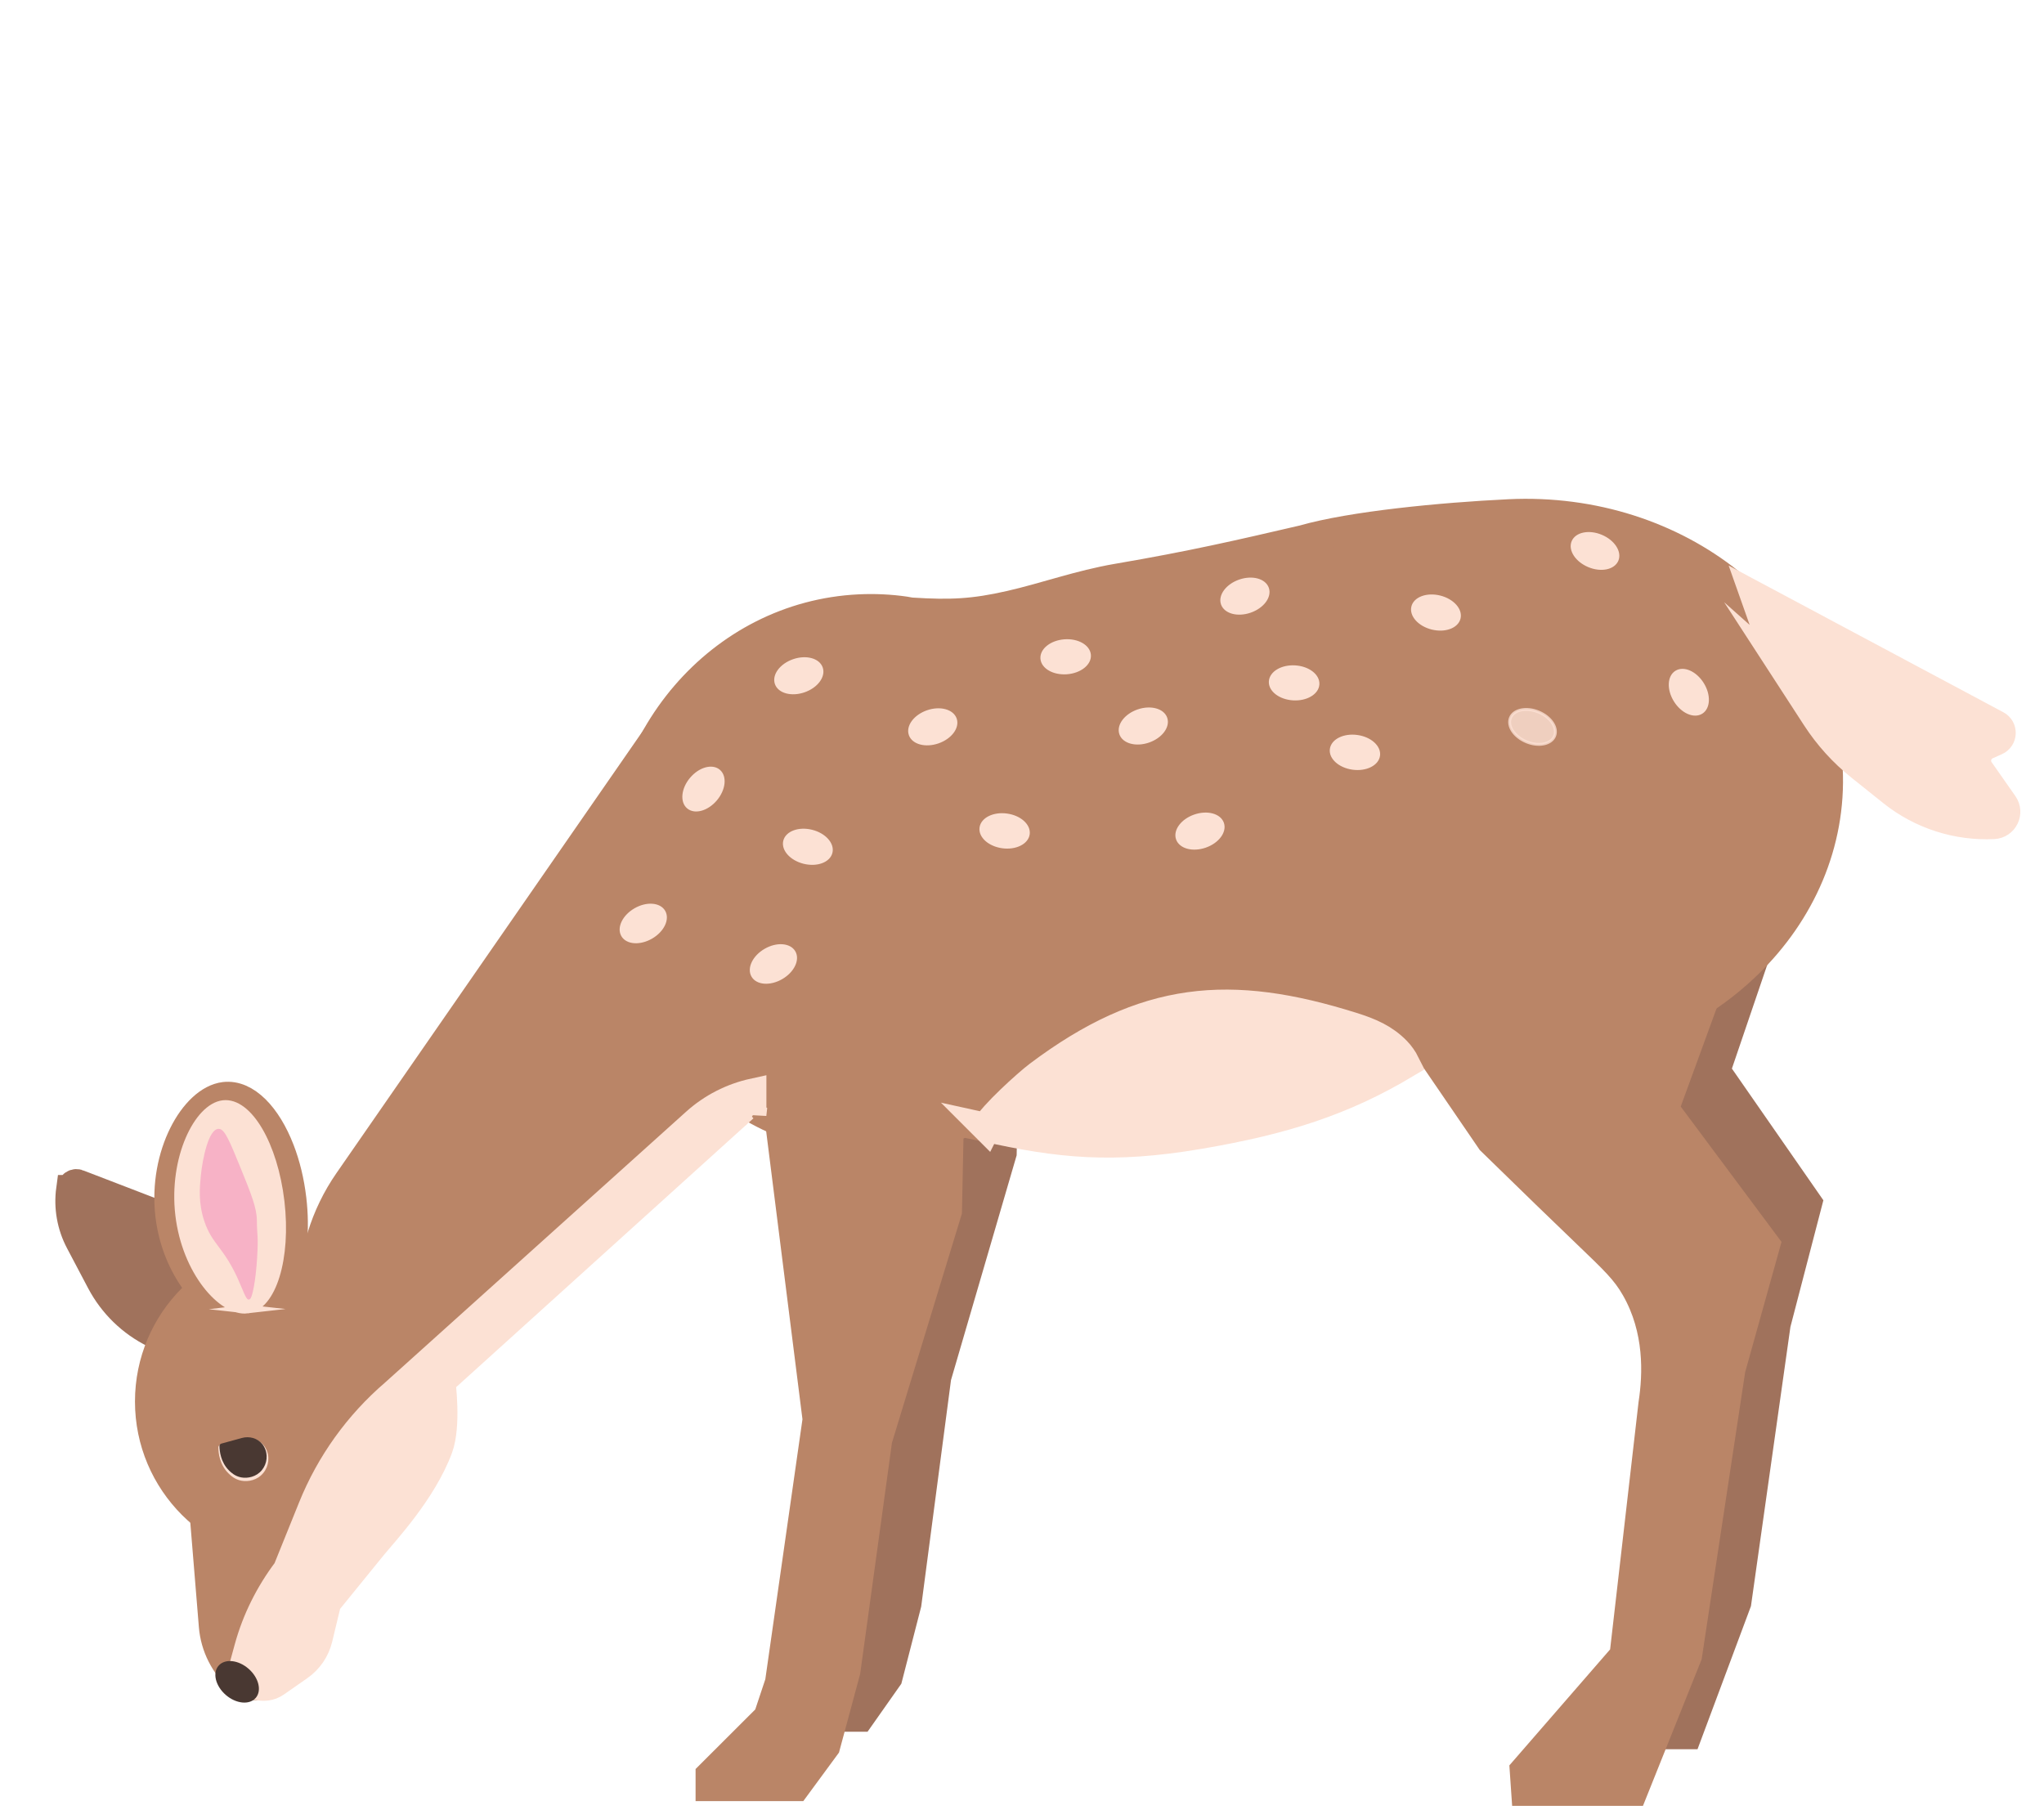<?xml version="1.0" encoding="UTF-8"?>
<svg id="Layer_11" data-name="Layer 11" xmlns="http://www.w3.org/2000/svg" viewBox="0 0 706.75 625.88">
  <defs>
    <style>
      .cls-1, .cls-2, .cls-3 {
        stroke-width: 10px;
      }

      .cls-1, .cls-2, .cls-3, .cls-4, .cls-5, .cls-6, .cls-7, .cls-8, .cls-9 {
        stroke-miterlimit: 10;
      }

      .cls-1, .cls-5 {
        fill: #ba8567;
        stroke: #ba8567;
      }

      .cls-2 {
        fill: #a0725c;
        stroke: #a0725c;
      }

      .cls-3, .cls-4, .cls-6, .cls-7, .cls-8 {
        stroke: #fce1d4;
      }

      .cls-3, .cls-4, .cls-6, .cls-7, .cls-8, .cls-10 {
        fill: #fce1d4;
      }

      .cls-4 {
        stroke-width: 9px;
      }

      .cls-5 {
        stroke-width: 8px;
      }

      .cls-7 {
        stroke-width: 3px;
      }

      .cls-8 {
        opacity: .8;
      }

      .cls-11 {
        fill: #493832;
      }

      .cls-11, .cls-10 {
        stroke-width: 0px;
      }

      .cls-9 {
        fill: #f7b2c6;
        stroke: #f7b2c6;
        stroke-width: .75px;
      }
    </style>
  </defs>
  <path class="cls-2" d="m24.41,411.31h0c-.84,6.18.27,12.48,3.19,18l7.31,13.86c4.11,7.78,10.57,14.07,18.47,17.95h0c.81.4,1.77.27,2.44-.33l20.92-18.6c4.89-4.35,3.44-12.33-2.67-14.68l-46.68-17.96c-1.43-.84-2.79.35-2.98,1.76Z"/>
  <polygon class="cls-2" points="269.51 593.83 297.38 593.83 307.04 580.1 313.6 554.61 323.92 476.19 346.54 398.74 347.51 349.24 289.21 344.83 304.22 469.33 292.03 558.53 288.28 570.3 269.51 589.88 269.51 593.83"/>
  <polygon class="cls-1" points="245.51 617.83 275.22 617.83 285.51 603.83 292.51 577.83 303.51 497.83 327.62 418.83 328.66 368.33 266.51 363.83 282.51 490.83 269.51 581.83 265.51 593.83 245.51 613.8 245.51 617.83"/>
  <path class="cls-1" d="m236.15,241.51l-115.74,167.05c-4.05,5.84-7.16,12.28-9.24,19.07h0c-5.22,17.1-2.21,35.65,8.15,50.22l6.79,9.56,135.52-108.38,58.25,8.26-82.87-147.41"/>
  <circle class="cls-1" cx="102.17" cy="484.64" r="50.5"/>
  <path class="cls-5" d="m152.84,499.52l-91.88-3.01,6.01,14.25c1.27,3.02,2.06,6.23,2.33,9.49l3.45,42.07c.6,7.37,4.07,14.2,9.64,19.05h0c3.75,3.26,9.22,3.55,13.29.71l8.1-5.65c3.4-2.37,5.81-5.91,6.78-9.94l2.98-12.37,15.82-19.47c4.11-5.06,22.81-32.3,23.94-38.72"/>
  <path class="cls-10" d="m79,509.49c-3.06-3-3.48-7.06-3.52-8.95,0-.43.28-.8.69-.91l7.55-2.07c2.71-.74,5.69.05,7.46,2.23.25.3.47.64.68,1.01,1.55,2.76,1.11,6.21-.82,8.56-2.03,2.49-5.2,3.12-7.61,2.66-2.26-.43-3.68-1.79-4.43-2.53Z"/>
  <path class="cls-11" d="m79.2,508.5c-2.88-2.83-3.28-6.65-3.32-8.44,0-.4.26-.76.65-.86l7.12-1.95c2.55-.7,5.36.05,7.03,2.1.23.28.45.6.64.95,1.46,2.61,1.04,5.85-.77,8.07-1.92,2.34-4.9,2.94-7.18,2.51-2.13-.41-3.47-1.69-4.18-2.38Z"/>
  <path class="cls-2" d="m518.83,349.6l20.03,31.41c13,13.64,23.27,24.27,29.94,31.13,8.88,9.14,12.25,12.53,15.42,18.48,7.39,13.88,6.87,28.93,5.44,38.91l-9.07,84.63-31.3,38.64.45,7.08h33.74l17.07-45.72,13.61-96.31,10.89-41.83-31.76-45.72,11.04-32.42-85.51,11.71Z"/>
  <path class="cls-1" d="m493.45,362.18l22.07,32.29c14.33,14.02,25.65,24.95,33,32,9.78,9.39,13.51,12.88,17,19,8.15,14.27,7.57,29.74,6,40l-10,87-34.5,39.72.5,7.28h37.18l18.82-47,15-99,12-43-35-47,12.17-33.33-94.25,12.04Z"/>
  <path class="cls-1" d="m521.75,177.63c-23.51,1.14-54.36,4.13-71.15,8.95-21.78,5.06-38.34,8.9-64.2,13.31-12.98,2.21-25.06,6.61-37.11,9.35-12.59,2.87-20.58,3.25-34.01,2.4-.8-.05-1.59-.26-2.39-.38-5.15-.74-10.43-1-15.8-.74-47.99,2.32-84.91,45.35-82.45,96.1,2.45,50.75,43.35,90.01,91.34,87.69,9.6-.46,18.75-2.56,27.24-6.02,25.49,5.67,54.94,6.48,85.53,1.26,29.68-5.06,56.46-15.11,78.28-28.3,10.69,2.59,22.05,3.73,33.77,3.16,58.47-2.83,103.85-46.93,101.36-98.51-2.49-51.58-51.92-91.1-110.39-88.27Z"/>
  <path class="cls-3" d="m620.51,236.59l7.43,11.45c4.18,6.45,9.37,12.19,15.38,16.99l10.97,8.78c9.91,7.92,22.37,11.96,35.04,11.35h0c3.5-.17,5.44-4.13,3.43-7l-8.21-11.73c-2.13-3.04-.96-7.27,2.43-8.78l3.18-1.42c2.33-1.04,2.45-4.31.2-5.51l-83.63-44.66,3.2,9.04c2.67,7.56,6.23,14.77,10.59,21.5Z"/>
  <ellipse class="cls-6" cx="322.52" cy="251.33" rx="8.25" ry="5.56" transform="translate(-64.46 119.31) rotate(-19.09)"/>
  <path class="cls-3" d="m341,389.88c25.21,5.57,43.41,7.61,73.74,2.44,29.27-4.99,49.61-11.52,71.26-24.44h0c-.82-1.64-1.87-3.16-3.15-4.47-4.2-4.31-9.04-6.42-15.25-8.37-42.25-13.3-71.69-10.93-108.6,16.84-3.71,2.79-15.93,13.85-18,18h0Z"/>
  <ellipse class="cls-6" cx="395.32" cy="251.05" rx="8.25" ry="5.56" transform="translate(-60.37 143.1) rotate(-19.09)"/>
  <ellipse class="cls-6" cx="368.46" cy="227.14" rx="8.25" ry="5.56" transform="translate(-15.91 28.11) rotate(-4.28)"/>
  <ellipse class="cls-6" cx="447.46" cy="236.14" rx="5.56" ry="8.25" transform="translate(185.13 668.76) rotate(-86.59)"/>
  <ellipse class="cls-6" cx="430.46" cy="206.14" rx="8.25" ry="5.56" transform="translate(-43.75 152.12) rotate(-19.09)"/>
  <ellipse class="cls-6" cx="468.46" cy="260.14" rx="5.56" ry="8.25" transform="translate(147.56 689.26) rotate(-82.25)"/>
  <ellipse class="cls-6" cx="347.35" cy="287.3" rx="5.56" ry="8.25" transform="translate(15.85 592.76) rotate(-82.25)"/>
  <ellipse class="cls-6" cx="496.54" cy="211.84" rx="5.56" ry="8.25" transform="translate(171.74 643.04) rotate(-76.12)"/>
  <ellipse class="cls-6" cx="279.34" cy="292.84" rx="5.56" ry="8.25" transform="translate(-71.97 493.75) rotate(-76.12)"/>
  <ellipse class="cls-6" cx="276.2" cy="233.67" rx="8.25" ry="5.56" transform="translate(-61.23 103.19) rotate(-19.09)"/>
  <ellipse class="cls-6" cx="414.92" cy="287.39" rx="8.25" ry="5.56" transform="translate(-71.18 151.51) rotate(-19.09)"/>
  <ellipse class="cls-8" cx="529.92" cy="251.39" rx="5.56" ry="8.25" transform="translate(93.89 643.68) rotate(-67.36)"/>
  <ellipse class="cls-6" cx="551.53" cy="190.54" rx="5.56" ry="8.25" transform="translate(163.34 626.2) rotate(-67.36)"/>
  <ellipse class="cls-6" cx="583.95" cy="239.41" rx="5.56" ry="8.25" transform="translate(-37.86 347.42) rotate(-32.15)"/>
  <path class="cls-4" d="m260.5,385.38l-3-2-104.5,94.5s2,15-.94,22.97c-5.58,15.12-18.99,29.32-22.78,33.98l-15.82,19.47-2.98,12.37c-.97,4.03-3.38,7.57-6.78,9.94l-8.1,5.65c-2.18,1.52-4.49,1.59-6.89,1.13-3.54-.69-5.75-4.25-4.8-7.72l1.6-5.85c2.67-9.8,7.27-18.95,13.38-27.06l8.7-21.55c6.18-15.32,15.94-28.93,28.47-39.7l104.19-93.74c5.73-5.16,12.71-8.73,20.25-10.37h0s0,8,0,8Z"/>
  <ellipse class="cls-11" cx="82.02" cy="581.54" rx="6" ry="8.5" transform="translate(-410.71 261.95) rotate(-49)"/>
  <path class="cls-1" d="m86.49,454.67c-5.83.68-13.07-3.66-18.74-11.28-4.47-6-7.96-14.02-9.04-23.21-2.44-20.85,8.5-39.81,18.93-41.04,7.32-.86,14.64,6.73,19.2,18.54,1.94,5.01,3.37,10.79,4.1,17.01,2.44,20.85-4.03,38.75-14.46,39.97Z"/>
  <path class="cls-7" d="m85.47,452.69c-8.58,1-21.06-13.08-23.35-32.6-2.29-19.53,6.48-37.11,15.06-38.12,8.58-1,17.38,14.01,19.67,33.54,2.29,19.53-2.81,36.18-11.39,37.18Z"/>
  <path class="cls-9" d="m82.99,442.95c-5.24-11.96-9.29-12.67-12.01-20.85-2.08-6.28-1.56-11.51-1.15-15.67.57-5.7,2.68-15.78,5.84-15.7,1.74.04,3.54,4.37,7.07,13.03,3.78,9.28,5.67,14.01,5.7,18.26.05,5.89.58,4.88.08,13.06-.45,7.46-1.64,13.8-2.47,13.94-.62.1-1.67-2.89-3.07-6.08Z"/>
  <ellipse class="cls-6" cx="243.25" cy="272.88" rx="8.25" ry="5.56" transform="translate(-122.19 282.52) rotate(-49.8)"/>
  <ellipse class="cls-6" cx="222.42" cy="319.34" rx="8.25" ry="5.56" transform="translate(-129.87 153.99) rotate(-30)"/>
  <ellipse class="cls-6" cx="267.42" cy="333.34" rx="8.25" ry="5.56" transform="translate(-130.84 178.37) rotate(-30)"/>
</svg>